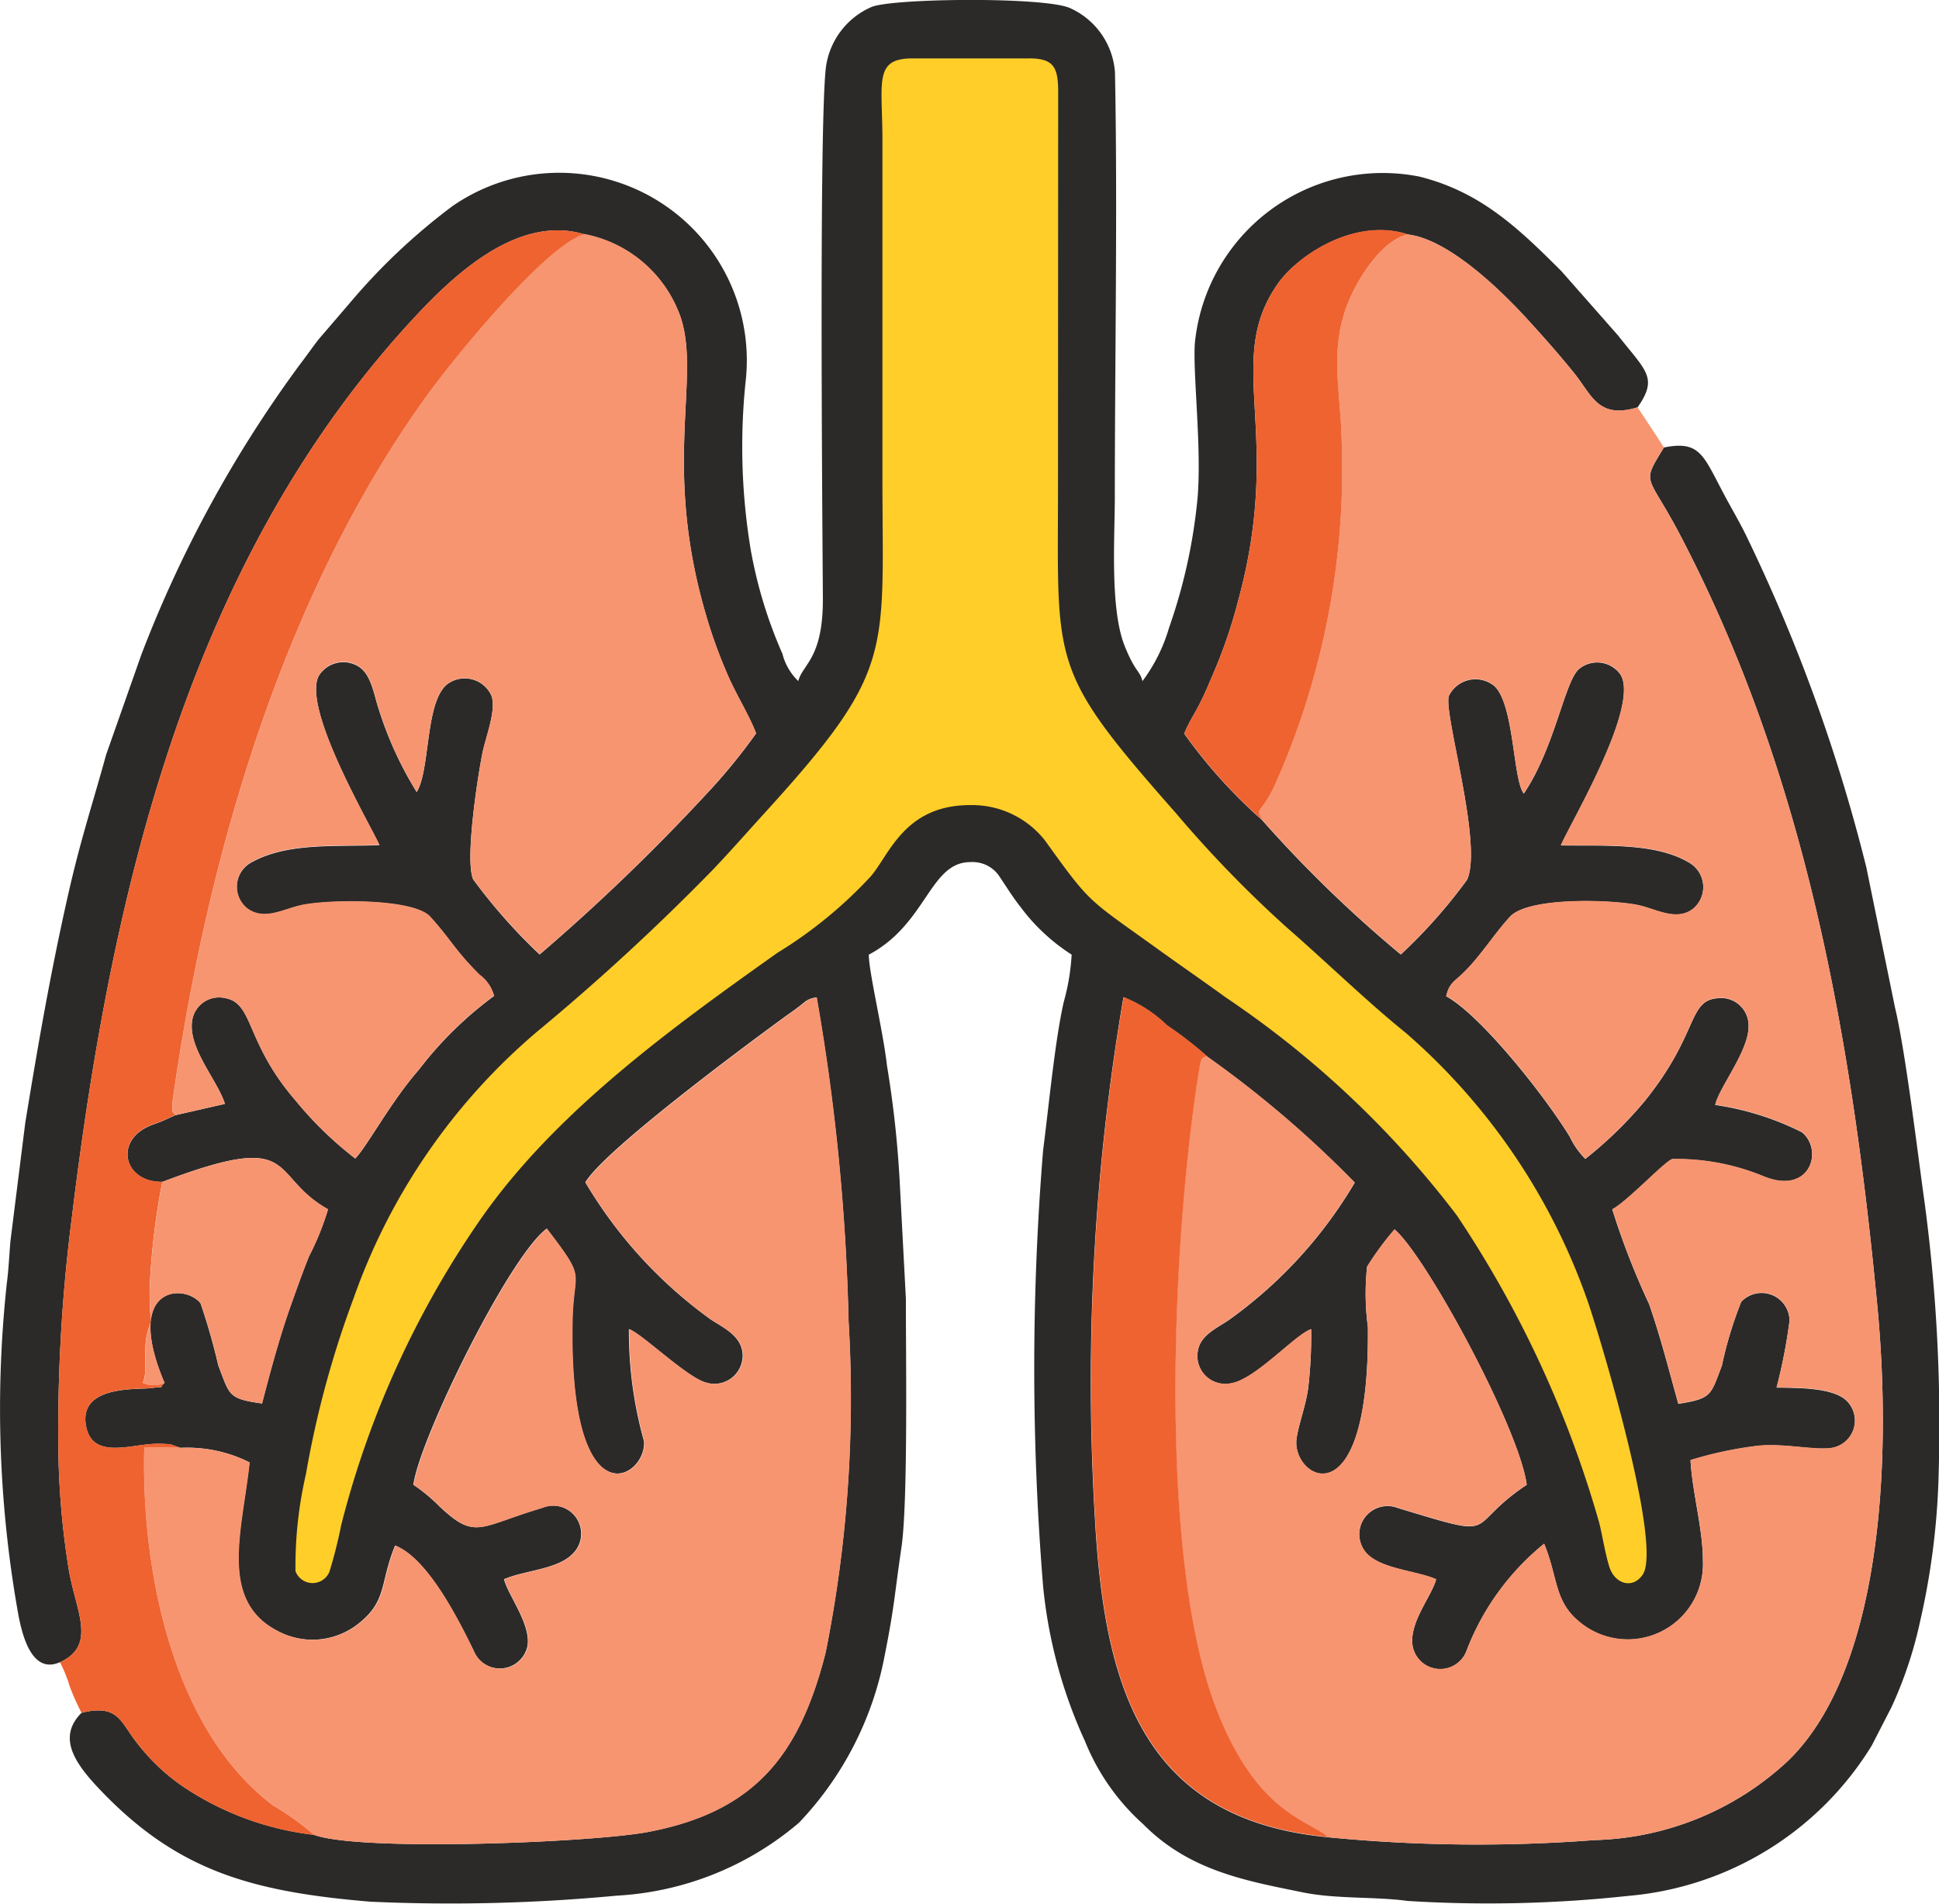 <svg xmlns="http://www.w3.org/2000/svg" width="68.568" height="67.337" viewBox="0 0 68.568 67.337">
  <g id="Layer_x0020_1" transform="translate(-0.001 0.099)">
    <g id="_2508122739424" transform="translate(0.001 -0.099)">
      <path id="Path_404" data-name="Path 404" d="M2.123,58.686c1.309-.6.568-1.8.316-3.24a28.9,28.9,0,0,1-.373-4.161,58.927,58.927,0,0,1,.482-8.374c1.426-11.7,4.205-23.373,12.239-31.924,1.437-1.529,3.619-3.479,5.875-2.8a4.5,4.5,0,0,1,3.3,2.666c.952,2.165-.609,5.238.985,10.74a17.62,17.62,0,0,0,.818,2.255c.282.641.738,1.376.972,1.992a20.393,20.393,0,0,1-1.784,2.173,70.991,70.991,0,0,1-5.869,5.644A19.571,19.571,0,0,1,16.733,31c-.3-.69.169-3.691.333-4.489.112-.546.5-1.518.311-2.012a1.034,1.034,0,0,0-1.551-.407c-.8.622-.6,3.024-1.089,3.821A12.864,12.864,0,0,1,13.4,25c-.17-.5-.257-1.194-.678-1.5a1.024,1.024,0,0,0-1.447.3c-.6,1.14,1.764,5.166,2.143,5.99-1.555.061-3.225-.095-4.488.59a.984.984,0,0,0-.175,1.661c.605.436,1.279,0,1.934-.131.963-.2,3.934-.233,4.525.417.742.817.862,1.175,1.749,2.055a1.373,1.373,0,0,1,.509.741A13.2,13.2,0,0,0,14.8,37.749c-.981,1.118-1.816,2.692-2.236,3.123a12.952,12.952,0,0,1-2.11-2.05C8.669,36.759,8.98,35.385,7.969,35.2A.96.96,0,0,0,6.8,35.97c-.175.988.893,2.127,1.154,2.97l-1.753.4-.486.219c-.188.073-.26.09-.454.175-1.215.537-.879,1.982.48,1.964,4.919-1.868,3.708-.236,5.858.968a9.665,9.665,0,0,1-.674,1.667c-.219.542-.406,1.073-.617,1.663-.41,1.147-.721,2.3-1.043,3.539-1.209-.172-1.136-.287-1.544-1.342a22.56,22.56,0,0,0-.628-2.2c-.558-.711-2.744-.642-1.276,2.814-.259.256.094.1-.432.18-.449.071-2.648-.139-2.336,1.375.237,1.148,1.555.623,2.441.6a3.868,3.868,0,0,1,.541.02l.348.12a4.923,4.923,0,0,1,2.442.514c-.264,2.437-1.105,4.9,1.019,5.976a2.618,2.618,0,0,0,2.919-.34c.928-.773.683-1.413,1.214-2.694,1.163.455,2.265,2.676,2.778,3.729a1,1,0,0,0,1.9-.163c.139-.776-.684-1.8-.827-2.376.755-.322,1.881-.34,2.43-.9a.992.992,0,0,0-1.076-1.624c-2.24.664-2.355,1.153-3.624-.038a6.1,6.1,0,0,0-.934-.777c.2-1.584,3.367-8.056,4.713-9.059,1.435,1.875.942,1.387.907,3.261-.135,7.181,2.634,5.577,2.534,4.259a14.374,14.374,0,0,1-.533-3.967c.453.156,2.067,1.733,2.736,1.894a1,1,0,0,0,1.285-.984c-.022-.676-.705-.967-1.138-1.257A16.036,16.036,0,0,1,20.7,41.714c.66-1.112,5.408-4.653,7.02-5.829.229-.167.3-.21.5-.361.294-.218.283-.282.656-.356A76.368,76.368,0,0,1,30.007,46.63a45.724,45.724,0,0,1-.812,11.713c-.926,3.642-2.516,5.631-6.289,6.345-1.991.377-10.177.7-11.8.1A10.445,10.445,0,0,1,6.44,63.058a7.125,7.125,0,0,1-1.609-1.54c-.572-.72-.647-1.368-1.948-1.044-.884.889-.216,1.821.732,2.8,2.681,2.777,5.27,3.53,9.5,3.88a62.594,62.594,0,0,0,8.692-.214,10.842,10.842,0,0,0,6.448-2.579,11.715,11.715,0,0,0,3.026-5.891c.357-1.787.347-2.147.6-3.862.238-1.635.148-7.134.155-8.764L31.812,41.6a37.223,37.223,0,0,0-.445-4.014c-.139-1.232-.643-3.312-.643-3.924,2.05-1.085,2.151-3.272,3.589-3.273a1.143,1.143,0,0,1,1.071.57c.255.376.426.66.713,1.027a6.857,6.857,0,0,0,1.8,1.675,7.8,7.8,0,0,1-.28,1.677c-.312,1.373-.529,3.7-.73,5.252a94.952,94.952,0,0,0,0,15.4,17.087,17.087,0,0,0,1.479,5.481,7.892,7.892,0,0,0,2.061,2.941c1.626,1.645,3.621,2,5.638,2.41,1.187.244,2.545.145,3.718.305a46.064,46.064,0,0,0,7.808-.18,11.224,11.224,0,0,0,8.6-5.316l.7-1.362a14.565,14.565,0,0,0,1.007-3.016,26.125,26.125,0,0,0,.661-5.321,59.04,59.04,0,0,0-.5-9.508c-.245-1.744-.672-5.328-1.046-6.893L66,30.576a60.172,60.172,0,0,0-4.286-11.809c-.244-.486-.467-.858-.725-1.341-.761-1.427-.861-1.954-2.148-1.7-.829,1.361-.58.876.6,3.146,4.382,8.4,6.036,17.641,6.946,27.2.537,5.635.118,12.923-3.152,16.095a10.41,10.41,0,0,1-6.852,2.808,54.353,54.353,0,0,1-9.412-.1c-6.695-.629-7.942-5.533-8.259-11.412a80.5,80.5,0,0,1,1.017-18.294,4.73,4.73,0,0,1,1.541,1,13.311,13.311,0,0,1,1.42,1.1,37.893,37.893,0,0,1,5.218,4.456,15.865,15.865,0,0,1-4.42,4.835c-.445.315-1.061.55-1.135,1.162a.987.987,0,0,0,1.186,1.1c.86-.139,2.28-1.74,2.829-1.913a16.253,16.253,0,0,1-.106,2.083c-.087.636-.337,1.267-.411,1.785-.2,1.4,2.594,3.058,2.522-3.942a8.888,8.888,0,0,1-.028-2.137,10.738,10.738,0,0,1,.969-1.317c1.079.888,4.4,7,4.676,9.029-2.305,1.539-.785,1.962-4.553.823a1,1,0,0,0-1.082,1.63c.545.536,1.72.583,2.432.89-.162.613-.979,1.543-.829,2.379a.992.992,0,0,0,1.9.156,9.025,9.025,0,0,1,2.747-3.791c.481,1.159.357,2,1.192,2.714a2.661,2.661,0,0,0,4.423-2.11c0-1.138-.379-2.429-.438-3.562a13.824,13.824,0,0,1,2.334-.5c.932-.109,2.021.158,2.643.072a.983.983,0,0,0,.551-1.664c-.476-.483-1.748-.46-2.486-.474a18.653,18.653,0,0,0,.459-2.361.987.987,0,0,0-1.707-.673,13.72,13.72,0,0,0-.685,2.258c-.4,1.04-.342,1.165-1.541,1.35-.346-1.245-.637-2.392-1.035-3.532a26.916,26.916,0,0,1-1.3-3.344c.579-.318,1.862-1.709,2.127-1.778a8.106,8.106,0,0,1,3.222.61c1.663.686,2.13-.946,1.351-1.563a10.038,10.038,0,0,0-3.06-.963c.139-.627,1.2-1.917,1.18-2.8a.972.972,0,0,0-1.085-.975c-1.076.084-.656,1.24-2.58,3.63a14.124,14.124,0,0,1-2.108,2.053,2.8,2.8,0,0,1-.55-.783c-.9-1.47-3.151-4.3-4.371-4.968.1-.42.235-.483.52-.745.654-.6,1.138-1.417,1.738-2.066.644-.7,3.557-.612,4.532-.41.613.128,1.343.583,1.931.137a1,1,0,0,0-.175-1.667c-1.192-.693-3.053-.557-4.491-.584.371-.848,2.822-4.963,2.1-6.055a1.009,1.009,0,0,0-1.456-.184c-.511.438-.852,2.773-1.953,4.407-.388-.486-.333-3.13-1.037-3.8a1.048,1.048,0,0,0-1.611.341c-.216.57,1.207,5.214.646,6.5a18.452,18.452,0,0,1-2.348,2.649,44.343,44.343,0,0,1-4.908-4.757,18.091,18.091,0,0,1-2.751-3.053c.169-.425.362-.684.571-1.107.2-.4.319-.7.5-1.122a17.3,17.3,0,0,0,.833-2.461c1.64-6-.55-8.5,1.436-11.261.669-.931,2.667-2.319,4.579-1.7,1.455.179,3.3,2,4.192,2.969.563.615,1.106,1.226,1.669,1.92.635.783.848,1.65,2.251,1.223.738-1.054.3-1.283-.7-2.556L55.22,9.494c-1.514-1.514-2.858-2.808-5.026-3.348a6.676,6.676,0,0,0-7.939,5.881c-.078,1.04.239,3.647.1,5.428A19.3,19.3,0,0,1,41.342,22.1a5.9,5.9,0,0,1-.94,1.888c-.1-.39-.243-.289-.623-1.225-.534-1.313-.355-3.84-.355-5.3,0-4.788.1-10.334.005-15.013A2.7,2.7,0,0,0,37.868.2c-.826-.422-6.331-.364-7.053-.05A2.72,2.72,0,0,0,29.2,2.341c-.229,2.227-.124,15.153-.1,18.709.011,2.139-.707,2.324-.871,2.936a2.038,2.038,0,0,1-.559-.963,16.086,16.086,0,0,1-1.119-3.666,22.282,22.282,0,0,1-.186-5.936A6.634,6.634,0,0,0,16,7.191a21.84,21.84,0,0,0-3.635,3.433l-1.105,1.287c-.22.288-.428.585-.649.873A43.408,43.408,0,0,0,5,23.051L3.753,26.593c-.492,1.792-.9,2.985-1.346,4.962C1.782,34.324,1.354,36.8.894,39.612L.373,43.767c-.039.41-.064,1.016-.129,1.5A41.274,41.274,0,0,0,.665,57.089c.117.551.433,2.051,1.458,1.593Z" transform="translate(-0.001 0.099)" fill="#2b2a29" fill-rule="evenodd"/>
      <path id="Path_405" data-name="Path 405" d="M1279.769,275.23a44.441,44.441,0,0,0,4.908,4.757,18.426,18.426,0,0,0,2.348-2.649c.56-1.29-.862-5.934-.646-6.5a1.048,1.048,0,0,1,1.611-.341c.7.672.648,3.316,1.037,3.8,1.1-1.634,1.443-3.968,1.953-4.407a1.009,1.009,0,0,1,1.456.184c.722,1.092-1.729,5.207-2.1,6.055,1.438.027,3.3-.109,4.491.584a1,1,0,0,1,.176,1.667c-.589.446-1.318-.009-1.931-.137-.975-.2-3.887-.287-4.532.41-.6.649-1.083,1.467-1.738,2.066-.285.261-.416.325-.52.745,1.219.664,3.473,3.5,4.371,4.968a2.8,2.8,0,0,0,.55.783,14.15,14.15,0,0,0,2.108-2.053c1.923-2.389,1.5-3.546,2.579-3.63a.972.972,0,0,1,1.085.975c.019.884-1.041,2.175-1.179,2.8a10.03,10.03,0,0,1,3.06.963c.779.617.312,2.249-1.351,1.563a8.094,8.094,0,0,0-3.222-.61c-.266.068-1.548,1.459-2.127,1.778a26.851,26.851,0,0,0,1.3,3.344c.4,1.14.689,2.287,1.035,3.532,1.2-.185,1.14-.31,1.541-1.35a13.712,13.712,0,0,1,.685-2.258.987.987,0,0,1,1.707.673,18.691,18.691,0,0,1-.459,2.361c.738.014,2.01-.01,2.486.474a.983.983,0,0,1-.551,1.664c-.622.087-1.71-.181-2.643-.072a13.763,13.763,0,0,0-2.334.5c.059,1.133.442,2.425.438,3.563a2.661,2.661,0,0,1-4.423,2.11c-.835-.715-.712-1.556-1.192-2.714a9.025,9.025,0,0,0-2.747,3.791.992.992,0,0,1-1.9-.156c-.151-.837.667-1.767.828-2.379-.712-.307-1.887-.354-2.432-.89a1,1,0,0,1,1.082-1.63c3.767,1.139,2.247.717,4.552-.823-.272-2.034-3.6-8.141-4.676-9.029a10.754,10.754,0,0,0-.969,1.317,8.893,8.893,0,0,0,.028,2.137c.072,7-2.72,5.341-2.522,3.942.073-.518.324-1.149.41-1.785a16.249,16.249,0,0,0,.106-2.083c-.549.174-1.969,1.774-2.829,1.913a.987.987,0,0,1-1.186-1.1c.074-.613.69-.848,1.135-1.162a15.861,15.861,0,0,0,4.42-4.835,37.923,37.923,0,0,0-5.218-4.456c-.221.046-.222.009-.339.772-.928,6.066-1.39,16.976.649,22.285,1.42,3.7,3.221,3.935,3.971,4.556a54.353,54.353,0,0,0,9.412.1,10.41,10.41,0,0,0,6.853-2.808c3.269-3.172,3.688-10.46,3.152-16.095-.91-9.557-2.563-18.8-6.946-27.2-1.184-2.27-1.432-1.785-.6-3.146a78.333,78.333,0,0,0-.933-1.421c-1.4.427-1.616-.44-2.251-1.223-.562-.694-1.105-1.3-1.669-1.92-.887-.969-2.737-2.79-4.192-2.969-.755.162-1.4,1.065-1.729,1.617-1.2,2.03-.67,3.6-.623,5.7a27.407,27.407,0,0,1-2.4,12.243c-.519,1.025-.65.693-.417,1.142Z" transform="translate(-1235.14 -246.24)" fill="#f79571" fill-rule="evenodd"/>
      <path id="Path_406" data-name="Path 406" d="M345.581,63.35h-4.126c-1.365,0-1.048.864-1.048,2.881V78.194c0,6.237.45,6.768-4.128,11.8-.623.684-1.226,1.372-1.868,2.047a79.715,79.715,0,0,1-6.227,5.736,21.888,21.888,0,0,0-6.474,9.409,34.646,34.646,0,0,0-1.688,6.223,14.491,14.491,0,0,0-.371,3.438.644.644,0,0,0,1.2.022,16.413,16.413,0,0,0,.416-1.648,33.382,33.382,0,0,1,4.985-10.9c2.62-3.722,6.634-6.64,10.446-9.344a15.516,15.516,0,0,0,3.289-2.693c.653-.737,1.18-2.533,3.529-2.528A3.277,3.277,0,0,1,346.15,91c1.655,2.3,1.482,2.038,4.05,3.887.783.564,1.563,1.1,2.35,1.672a34.236,34.236,0,0,1,8.17,7.707,38.394,38.394,0,0,1,5.03,10.854c.119.471.213,1.1.363,1.578.187.591.813.8,1.176.278.73-1.052-1.588-8.685-1.957-9.717a22.287,22.287,0,0,0-6.419-9.449c-1.355-1.091-2.846-2.542-4.209-3.728a41.751,41.751,0,0,1-3.91-4.032c-4.519-5.122-4.178-5.205-4.178-11.641l.006-13.925c-.008-.843-.177-1.136-1.042-1.136Z" transform="translate(-309.202 -61.284)" fill="#ffce29" fill-rule="evenodd"/>
      <path id="Path_407" data-name="Path 407" d="M157.808,1099.078l-1.278-.017c-.117,4.377,1.012,10.008,4.561,12.673a9.646,9.646,0,0,1,1.445,1.039c1.62.593,9.806.272,11.8-.1,3.773-.714,5.363-2.7,6.289-6.345a45.728,45.728,0,0,0,.812-11.713,76.41,76.41,0,0,0-1.125-11.461c-.373.074-.362.137-.656.356-.2.151-.275.194-.5.361-1.612,1.177-6.36,4.718-7.02,5.83a16.041,16.041,0,0,0,4.426,4.839c.433.29,1.115.582,1.138,1.257a1,1,0,0,1-1.285.984c-.67-.161-2.284-1.738-2.736-1.894a14.376,14.376,0,0,0,.533,3.967c.1,1.318-2.669,2.922-2.534-4.259.035-1.875.528-1.386-.907-3.261-1.346,1-4.509,7.475-4.713,9.059a6.109,6.109,0,0,1,.934.777c1.268,1.192,1.384.7,3.624.038a.992.992,0,0,1,1.076,1.624c-.55.558-1.676.576-2.43.9.142.579.966,1.6.827,2.376a1,1,0,0,1-1.9.164c-.513-1.054-1.615-3.274-2.778-3.73-.531,1.281-.286,1.921-1.214,2.694a2.617,2.617,0,0,1-2.919.34c-2.124-1.072-1.283-3.539-1.019-5.976a4.925,4.925,0,0,0-2.442-.514Z" transform="translate(-151.426 -1047.882)" fill="#f79571" fill-rule="evenodd"/>
      <path id="Path_408" data-name="Path 408" d="M187.3,285.473l1.753-.4c-.261-.843-1.329-1.981-1.154-2.97a.96.96,0,0,1,1.167-.767c1.012.182.7,1.556,2.483,3.619a12.924,12.924,0,0,0,2.11,2.05c.42-.431,1.255-2,2.236-3.123a13.206,13.206,0,0,1,2.676-2.636,1.372,1.372,0,0,0-.509-.741c-.887-.88-1.006-1.238-1.749-2.055-.591-.65-3.562-.615-4.525-.417-.655.135-1.329.566-1.934.131a.984.984,0,0,1,.175-1.661c1.263-.684,2.933-.528,4.488-.59-.379-.824-2.748-4.85-2.143-5.99a1.024,1.024,0,0,1,1.447-.3c.421.309.508,1,.678,1.5a12.892,12.892,0,0,0,1.335,2.919c.489-.8.286-3.2,1.089-3.821a1.033,1.033,0,0,1,1.551.407c.191.494-.2,1.466-.311,2.012-.164.8-.63,3.8-.333,4.489a19.576,19.576,0,0,0,2.355,2.652,70.9,70.9,0,0,0,5.869-5.644,20.43,20.43,0,0,0,1.784-2.173c-.233-.616-.69-1.351-.972-1.992a17.567,17.567,0,0,1-.818-2.255c-1.6-5.5-.033-8.575-.985-10.74a4.5,4.5,0,0,0-3.3-2.666c-1.34.375-4.642,4.408-5.665,5.844-4.973,6.987-7.655,16.1-8.878,24.7a1.62,1.62,0,0,0-.024.27c.027.33-.051.107.107.334Z" transform="translate(-181.098 -246.037)" fill="#f79571" fill-rule="evenodd"/>
      <path id="Path_409" data-name="Path 409" d="M63.175,300.752a5.057,5.057,0,0,1,.342.848,8.635,8.635,0,0,0,.419.941c1.3-.325,1.376.324,1.948,1.044a7.124,7.124,0,0,0,1.609,1.54,10.449,10.449,0,0,0,4.669,1.734,9.637,9.637,0,0,0-1.445-1.039c-3.549-2.665-4.678-8.3-4.561-12.673l1.278.017-.348-.121a3.78,3.78,0,0,0-.541-.02c-.886.027-2.2.552-2.441-.6-.312-1.514,1.887-1.3,2.336-1.375.526-.083.173.076.432-.18a.925.925,0,0,1-.77,0c.2-.456-.021-1.142.182-1.848l.091-.277c.006-.035.012-.059.016-.094a8.28,8.28,0,0,1-.032-1.387,24.954,24.954,0,0,1,.435-3.506c-1.359.018-1.7-1.427-.48-1.964.193-.086.265-.1.454-.175l.486-.219c-.159-.228-.08,0-.107-.334a1.581,1.581,0,0,1,.024-.27c1.224-8.6,3.9-17.717,8.878-24.7,1.022-1.437,4.325-5.469,5.665-5.844-2.257-.676-4.438,1.274-5.875,2.8-8.033,8.551-10.812,20.225-12.239,31.924a58.831,58.831,0,0,0-.482,8.374,28.855,28.855,0,0,0,.373,4.161c.252,1.443.992,2.642-.316,3.241Z" transform="translate(-61.053 -241.967)" fill="#ef6331" fill-rule="evenodd"/>
      <path id="Path_410" data-name="Path 410" d="M1193.321,1112.736c-.75-.621-2.551-.858-3.971-4.556-2.039-5.308-1.577-16.218-.649-22.285.117-.763.118-.726.339-.771a13.407,13.407,0,0,0-1.419-1.1,4.736,4.736,0,0,0-1.541-1,80.475,80.475,0,0,0-1.017,18.294c.317,5.878,1.564,10.783,8.259,11.412Z" transform="translate(-1146.344 -1047.766)" fill="#ef6331" fill-rule="evenodd"/>
      <path id="Path_411" data-name="Path 411" d="M1289.031,270.577c-.233-.449-.1-.117.416-1.142a27.407,27.407,0,0,0,2.4-12.243c-.047-2.1-.578-3.669.623-5.7.326-.552.974-1.455,1.729-1.616-1.912-.623-3.91.765-4.579,1.7-1.986,2.763.2,5.263-1.436,11.261a17.287,17.287,0,0,1-.833,2.461c-.183.422-.3.721-.5,1.122-.21.423-.4.682-.571,1.107a18.091,18.091,0,0,0,2.751,3.053Z" transform="translate(-1244.401 -241.588)" fill="#ef6331" fill-rule="evenodd"/>
      <path id="Path_412" data-name="Path 412" d="M155.833,1258.446a24.965,24.965,0,0,0-.435,3.506,8.286,8.286,0,0,0,.032,1.387c0,.035-.01.06-.016.094l-.091.277c-.2.706.019,1.392-.182,1.848a.925.925,0,0,0,.77,0c-1.468-3.457.719-3.525,1.276-2.814a22.524,22.524,0,0,1,.628,2.2c.408,1.055.335,1.171,1.544,1.342.322-1.241.633-2.392,1.043-3.539.211-.59.4-1.121.617-1.663a9.677,9.677,0,0,0,.674-1.667c-2.151-1.2-.94-2.836-5.858-.968Z" transform="translate(-150.089 -1216.652)" fill="#f79571" fill-rule="evenodd"/>
    </g>
  </g>
</svg>
